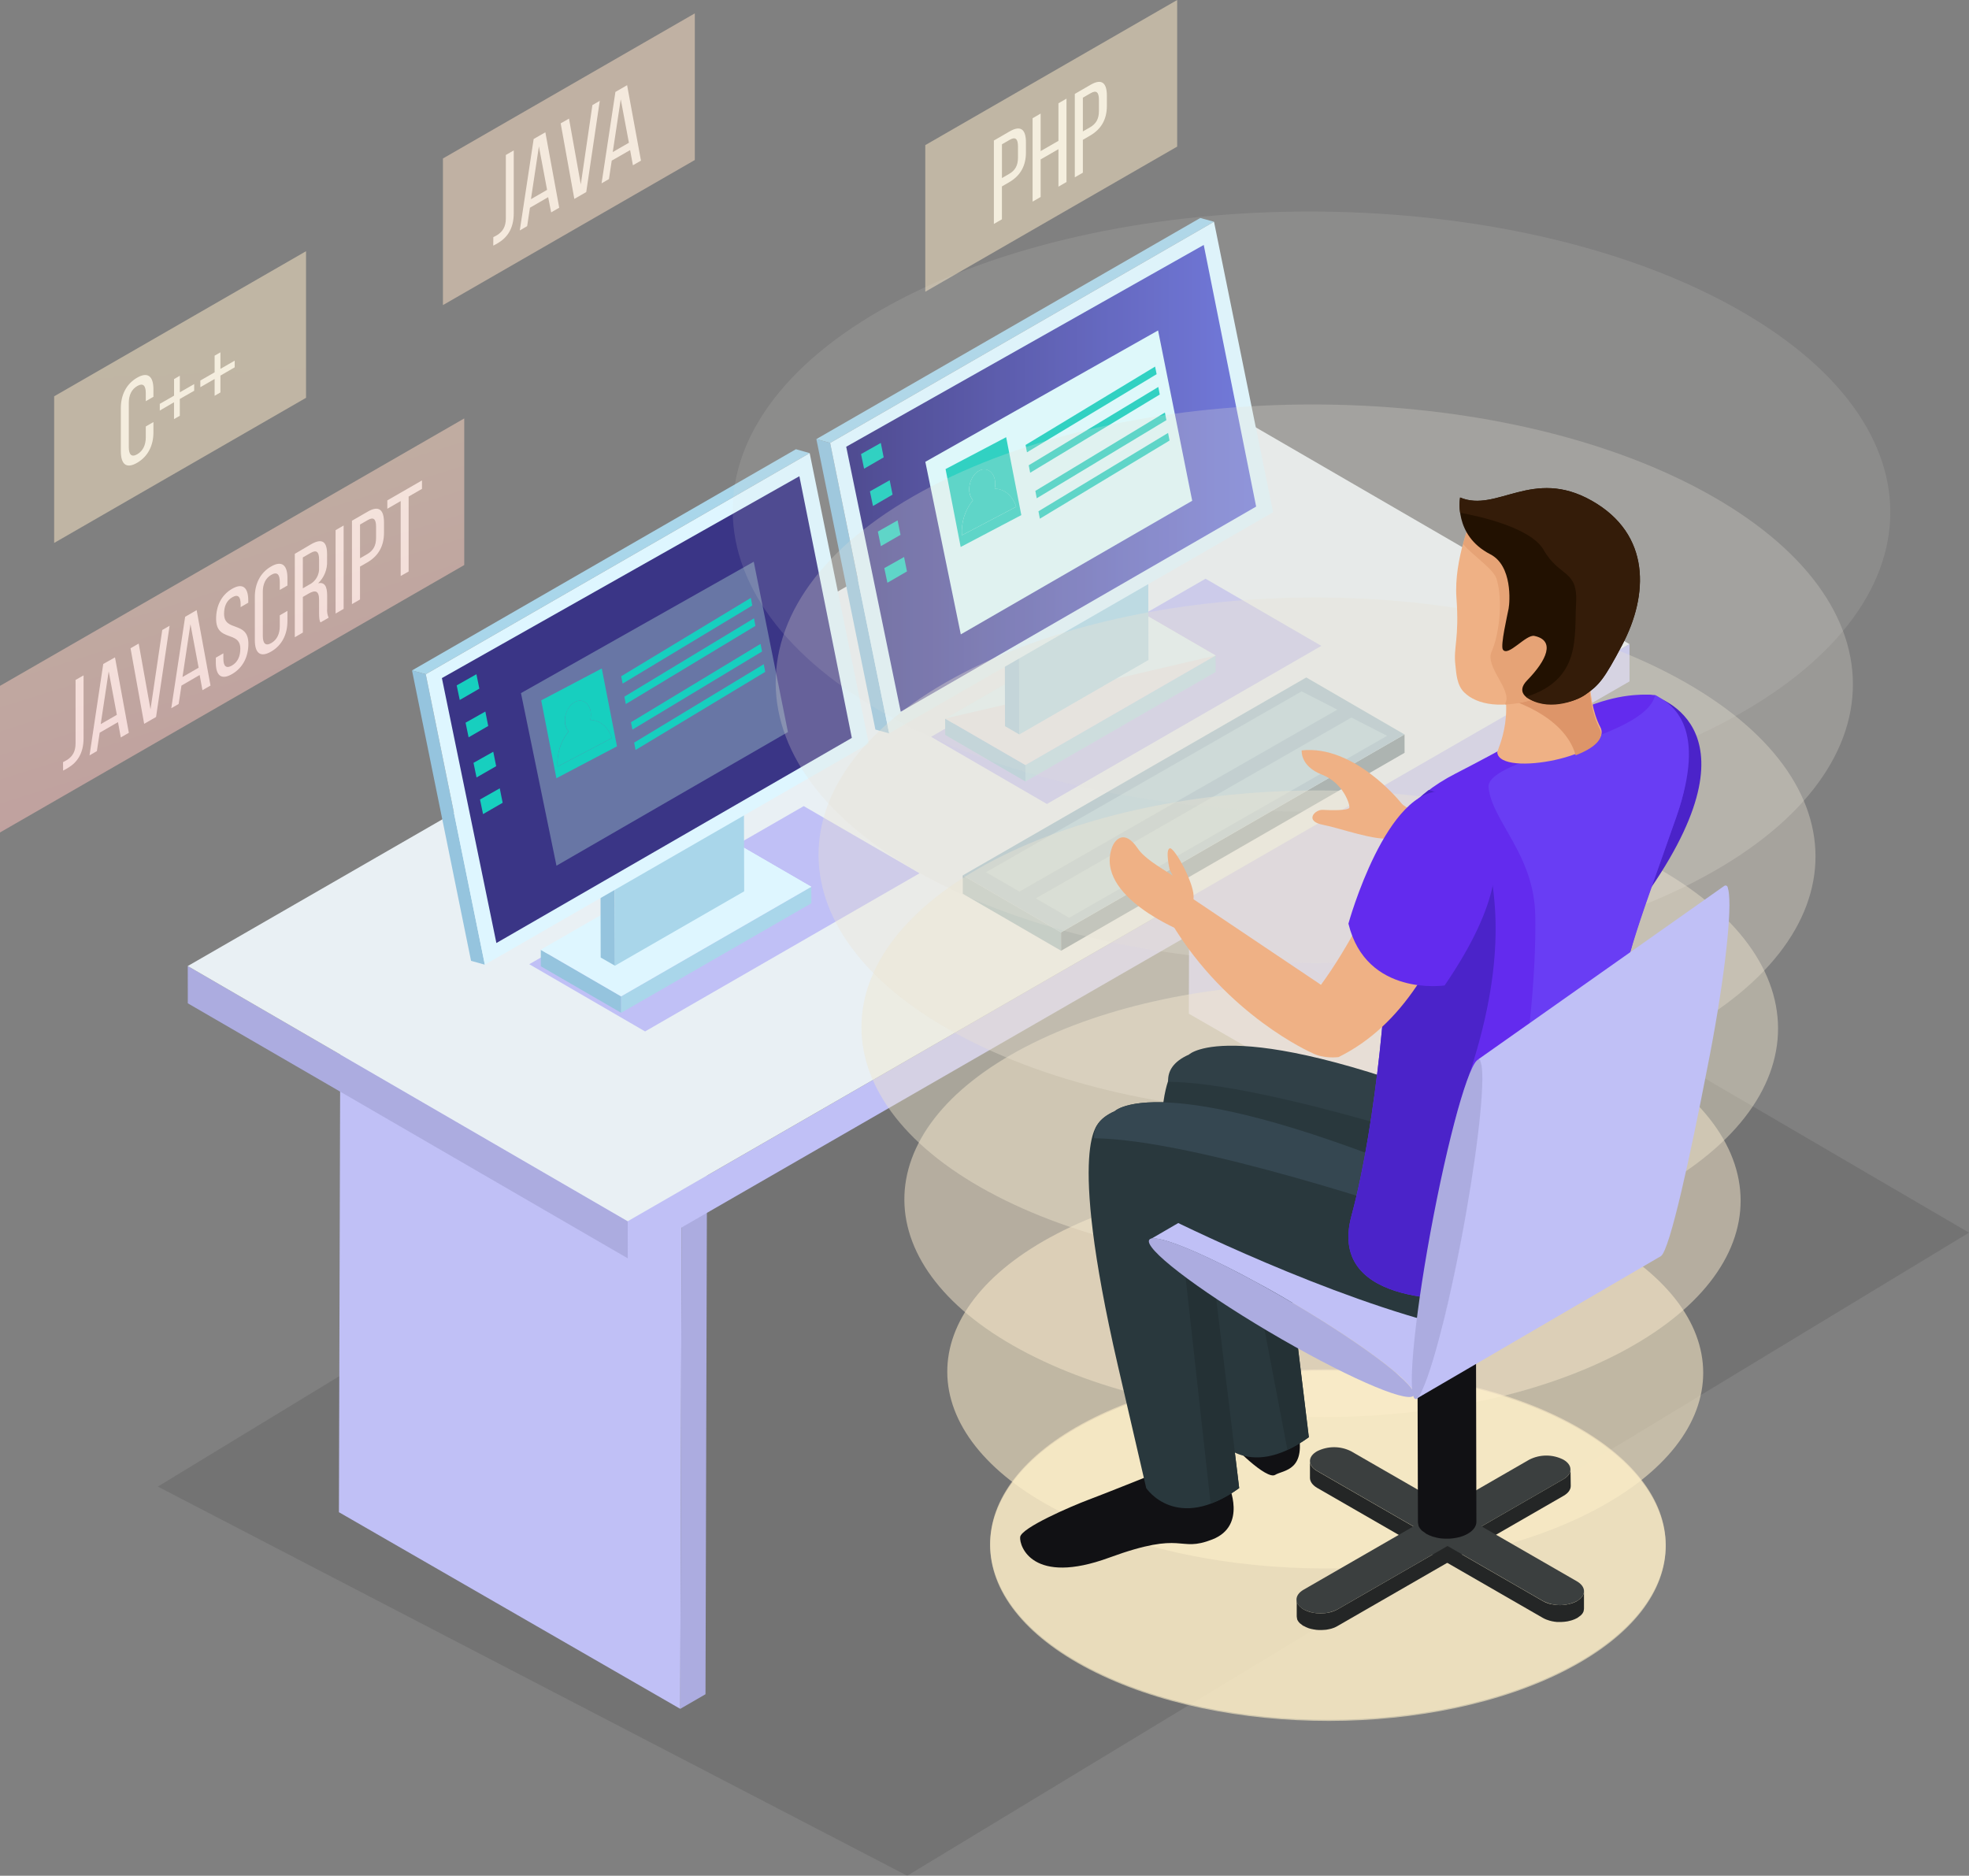 <svg width="169" height="161" viewBox="0 0 169 161" fill="none" xmlns="http://www.w3.org/2000/svg"><rect x="0" y="0" width="169" height="161" fill="#808080" stroke="none"/><g clip-path="url(#clip0)"><path opacity=".1" d="M13.547 127.597 77.869 161 169 105.803 107.969 70.147 13.547 127.597z" fill="#000"/><path d="M131.331 103.883 133.5 102.628 133.642 52.342 131.475 53.601 131.331 103.883z" fill="#e6e6ff"/><path d="M131.476 53.601 133.642 52.342 104.352 35.464 102.179 36.721 131.476 53.601z" fill="#aeb6bc"/><path d="M102.178 36.721 102.039 87.008 131.331 103.882 131.475 53.601 102.178 36.721z" fill="#c0c0f6"/><path d="M58.385 146.676 60.553 145.423 60.697 95.133 58.526 96.392 58.385 146.676z" fill="#acace0"/><path d="M58.527 96.392 60.698 95.133 31.405 78.257 29.234 79.516 58.527 96.392z" fill="#aeb6bc"/><path d="M29.233 79.516 29.09 129.797 58.385 146.675 58.526 96.392 29.233 79.516z" fill="#c0c0f6"/><path d="M16.115 82.918 16.119 86.118 53.891 108.013 53.878 104.822 16.115 82.918z" fill="#acace0"/><path d="M53.878 104.822 53.891 108.013 139.861 58.486 139.859 55.286 53.878 104.822z" fill="#c0c0f6"/><path d="M16.115 82.918 53.878 104.822 139.859 55.286 102.089 33.38 16.115 82.918z" fill="#e9f0f4"/><path d="M79.913 63.242 89.857 69.01 113.415 55.437 103.473 49.673 79.913 63.242z" fill="#c0c0f6"/><path d="M81.12 61.675 81.126 63.081 88.015 67.081 88.013 65.666 81.12 61.675z" fill="#95c4de"/><path d="M88.013 65.667 88.015 67.082 104.343 57.673 104.338 56.267 88.013 65.667z" fill="#a9d6ea"/><path d="M81.12 61.675 88.013 65.667 104.338 56.266 97.448 52.27 81.12 61.675z" fill="#e6e7ec"/><path d="M81.12 61.675 104.338 56.266 97.448 52.27 81.12 61.675z" fill="#def6ff"/><path d="M87.487 63.042 86.261 62.33 86.226 49.618 87.451 50.328 87.487 63.042z" fill="#95c4de"/><path d="M87.451 50.328 86.226 49.618 97.317 43.224 98.541 43.938 87.451 50.328z" fill="#c0c5d1"/><path d="M98.541 43.938 98.574 56.648 87.487 63.042 87.451 50.328 98.541 43.938z" fill="#a9d6ea"/><path d="M76.318 62.949 75.136 62.621 70.069 37.69 71.25 38.018 76.318 62.949z" fill="#95c4de"/><path d="M71.25 38.018 70.069 37.689 103.022 18.71 104.199 19.034 71.25 38.018z" fill="#a9d6ea"/><path d="M104.199 19.034 109.267 43.965 76.318 62.949 71.25 38.018 104.199 19.034z" fill="#def6ff"/><path d="M103.317 21.024 107.815 43.481 77.31 61.092 72.63 38.346 103.317 21.024z" fill="url(#paint0_linear)"/><path d="M99.399 28.363 102.328 42.982 82.466 54.45 79.421 39.639 99.399 28.363z" fill="#defcff"/><path d="M99.418 33.213 99.543 33.864 88.42 40.576 88.297 39.936 99.418 33.213z" fill="#17cfbf"/><path d="M99.142 31.464 99.275 32.117 88.145 38.824 88.025 38.193 99.142 31.464z" fill="#17cfbf"/><path d="M100.256 37.159 100.382 37.813 89.251 44.521 89.131 43.885 100.256 37.159z" fill="#17cfbf"/><path d="M99.984 35.409 100.112 36.062 88.983 42.769 88.865 42.134 99.984 35.409z" fill="#17cfbf"/><path d="M75.601 38.018 75.845 39.258 74.164 40.23 73.904 38.975 75.601 38.018z" fill="#17cfbf"/><path d="M76.362 41.22 76.609 42.456 74.928 43.433 74.668 42.174 76.362 41.22z" fill="#17cfbf"/><path d="M77.042 44.666 77.291 45.907 75.605 46.879 75.347 45.627 77.042 44.666z" fill="#17cfbf"/><path d="M77.597 47.81 77.846 49.047 76.166 50.02 75.9 48.763 77.597 47.81z" fill="#17cfbf"/><path d="M81.158 40.262 86.359 37.525 87.66 44.212 82.455 46.949 81.158 40.262zM82.559 45.947 87.219 43.498C86.901 42.53 86.194 41.959 85.373 41.947 85.43 41.698 85.435 41.441 85.39 41.191 85.242 40.446 84.635 40.086 84.04 40.401 83.445 40.717 83.073 41.58 83.221 42.332 83.261 42.555 83.36 42.763 83.508 42.934 82.822 43.782 82.482 44.857 82.559 45.945V45.947z" fill="#17cfbf"/><path d="M84.042 40.397C84.637 40.081 85.245 40.441 85.392 41.186 85.438 41.437 85.432 41.694 85.375 41.942 86.196 41.953 86.903 42.525 87.222 43.494L82.561 45.942C82.484 44.855 82.824 43.779 83.51 42.932 83.362 42.76 83.263 42.552 83.223 42.33 83.076 41.576 83.445 40.713 84.042 40.397z" fill="#17cfbf"/><path d="M45.426 82.762 55.368 88.531 78.928 74.956 68.984 69.191 45.426 82.762z" fill="#c0c0f6"/><path d="M46.418 81.526V82.939L53.313 86.933 53.31 85.524 46.418 81.526z" fill="#95c4de"/><path d="M53.31 85.524 53.313 86.933 69.64 77.53 69.634 76.118 53.31 85.524z" fill="#a9d6ea"/><path d="M46.418 81.526 53.31 85.524 69.634 76.118 62.745 72.124 46.418 81.526z" fill="#def6ff"/><path d="M46.418 81.526 69.634 76.118 62.745 72.124 46.418 81.526z" fill="#def6ff"/><path d="M52.781 82.89 51.557 82.187 51.526 69.473 52.745 70.183 52.781 82.89z" fill="#95c4de"/><path d="M52.745 70.183 51.526 69.473 62.613 63.081 63.836 63.789 52.745 70.183z" fill="#c0c5d1"/><path d="M63.836 63.789 63.874 76.505 52.781 82.891 52.745 70.183 63.836 63.789z" fill="#a9d6ea"/><path d="M41.614 82.802 40.43 82.472 35.364 57.545 36.544 57.871 41.614 82.802z" fill="#95c4de"/><path d="M36.544 57.871 35.364 57.545 68.315 38.559 69.495 38.892 36.544 57.871z" fill="#a9d6ea"/><path d="M69.495 38.892 74.565 63.823 41.614 82.802 36.544 57.871 69.495 38.892z" fill="#def6ff"/><path d="M68.611 40.875 73.113 63.337 42.605 80.943 37.928 58.202 68.611 40.875z" fill="url(#paint1_linear)"/><path d="M64.695 48.214 67.628 62.835 47.762 74.307 44.715 59.492 64.695 48.214z" fill="#6876a5"/><path d="M64.714 53.071 64.838 53.721 53.713 60.431 53.591 59.797 64.714 53.071z" fill="#17cfbf"/><path d="M64.444 51.319 64.568 51.972 53.441 58.675 53.319 58.044 64.444 51.319z" fill="#17cfbf"/><path d="M65.554 57.012 65.678 57.669 54.549 64.374 54.431 63.741 65.554 57.012z" fill="#17cfbf"/><path d="M65.279 55.267 65.408 55.919 54.279 62.625 54.159 61.991 65.279 55.267z" fill="#17cfbf"/><path d="M40.892 57.871 41.143 59.109 39.46 60.082 39.198 58.829 40.892 57.871z" fill="#17cfbf"/><path d="M41.658 61.073 41.903 62.313 40.221 63.286 39.96 62.031 41.658 61.073z" fill="#17cfbf"/><path d="M42.337 64.524 42.586 65.764 40.901 66.732 40.641 65.478 42.337 64.524z" fill="#17cfbf"/><path d="M42.894 67.665 43.143 68.905 41.46 69.878 41.2 68.623 42.894 67.665z" fill="#17cfbf"/><path d="M46.452 60.115 51.65 57.378 52.956 64.061 47.755 66.798 46.452 60.115zM47.857 65.8 52.515 63.353C52.199 62.385 51.486 61.812 50.663 61.797 50.724 61.55 50.732 61.293 50.688 61.042 50.538 60.294 49.933 59.941 49.338 60.256 48.743 60.572 48.367 61.435 48.515 62.183 48.554 62.405 48.652 62.612 48.798 62.785 48.113 63.635 47.776 64.712 47.855 65.8H47.857z" fill="#17cfbf"/><path d="M49.34 60.252C49.935 59.937 50.54 60.29 50.69 61.038 50.734 61.289 50.726 61.546 50.665 61.793 51.488 61.808 52.201 62.381 52.517 63.349L47.859 65.796C47.781 64.708 48.117 63.631 48.802 62.781 48.656 62.608 48.559 62.401 48.519 62.179 48.369 61.433 48.736 60.566 49.34 60.252z" fill="#17cfbf"/><path d="M5.412 65.416C5.525 65.36 5.65 65.288 5.758 65.227 6.209 64.934 6.485 64.53 6.485 63.804V58.361L7.173 57.968v5.392C7.173 64.701 6.595 65.452 5.85 65.901 5.71 65.99 5.565 66.07 5.416 66.143L5.412 65.416z" fill="#e9f0f4"/><path d="M8.555 62.89 8.317 64.469 7.684 64.838 8.861 56.991 9.87 56.423 11.059 62.899 10.367 63.297 10.127 61.983 8.555 62.89zM8.644 62.154 10.03 61.356 9.329 57.623 8.644 62.154z" fill="#e9f0f4"/><path d="M11.905 55.239 12.918 60.886 13.925 54.077 14.557 53.709 13.395 61.541 12.374 62.128 11.203 55.642 11.905 55.239z" fill="#e9f0f4"/><path d="M15.575 58.846 15.334 60.423 14.701 60.789 15.891 52.942 16.878 52.368 18.068 58.844 17.376 59.242 17.136 57.938 15.575 58.846zM15.663 58.109 17.049 57.311 16.347 53.58 15.663 58.109z" fill="#e9f0f4"/><path d="M21.309 51.541V51.732L20.653 52.111V51.875C20.653 51.231 20.442 50.976 19.942 51.263 19.442 51.549 19.233 52.05 19.233 52.684 19.233 54.29 21.319 53.242 21.319 55.258 21.319 56.343 20.866 57.309 19.916 57.859 18.967 58.408 18.524 57.953 18.524 56.871V56.45L19.172 56.078V56.528C19.172 57.17 19.402 57.416 19.899 57.13 20.397 56.844 20.627 56.334 20.627 55.688 20.627 54.092 18.549 55.136 18.549 53.12 18.549 52.014 18.992 51.073 19.925 50.536 20.857 49.999 21.309 50.454 21.309 51.541z" fill="#e9f0f4"/><path d="M24.67 49.614V50.258L24.014 50.637V49.951C24.014 49.307 23.79 49.048 23.286 49.338 22.782 49.629 22.558 50.147 22.558 50.791v3.79C22.558 55.225 22.788 55.482 23.286 55.195 23.784 54.909 24.014 54.387 24.014 53.743V52.812L24.67 52.433V53.322C24.67 54.408 24.227 55.379 23.267 55.93 22.307 56.482 21.872 56.017 21.872 54.934V51.227C21.872 50.141 22.315 49.17 23.267 48.623 24.218 48.075 24.67 48.53 24.67 49.614z" fill="#e9f0f4"/><path d="M26.687 46.723C27.664 46.159 28.073 46.496 28.073 47.565V48.15C28.09 48.506 28.029 48.862 27.896 49.192 27.763 49.523 27.56 49.821 27.301 50.066 27.868 49.934 28.081 50.344 28.081 51.119V52.235C28.055 52.504 28.098 52.775 28.206 53.022L27.503 53.426C27.423 53.266 27.387 53.102 27.387 52.622V51.498C27.387 50.689 27.06 50.622 26.482 50.953L25.995 51.237V54.294L25.303 54.696V47.538L26.687 46.723zM26.51 50.199C26.788 50.068 27.021 49.856 27.178 49.591 27.334 49.326 27.407 49.02 27.387 48.712V48.026C27.387 47.382 27.176 47.161 26.668 47.458L25.993 47.845V50.498L26.51 50.199z" fill="#e9f0f4"/><path d="M29.495 45.105V52.263L28.803 52.663V45.505L29.495 45.105z" fill="#e9f0f4"/><path d="M31.565 43.913C32.541 43.348 32.959 43.774 32.959 44.858V45.719C32.959 46.854 32.497 47.715 31.514 48.281L30.9 48.633V51.456L30.208 51.854V44.696L31.565 43.913zM31.514 47.565C32.029 47.269 32.278 46.847 32.278 46.163V45.212C32.278 44.555 32.067 44.346 31.567 44.639L30.902 45.022V47.919L31.514 47.565z" fill="#e9f0f4"/><path d="M34.39 49.441V43.008L33.244 43.669V42.949L36.219 41.235V41.961L35.073 42.622V49.054L34.39 49.441z" fill="#e9f0f4"/><path opacity=".5" d="M39.846 48.5-183105e-9 71.454V58.869L39.846 35.915V48.5z" fill="url(#paint2_linear)"/><path d="M42.342 20.356C42.458 20.301 42.582 20.23 42.688 20.167 43.139 19.876 43.416 19.47 43.416 18.746V13.303L44.095 12.91v5.392C44.095 19.64 43.517 20.394 42.772 20.843 42.632 20.93 42.487 21.011 42.337 21.082L42.342 20.356z" fill="#e9f0f4"/><path d="M45.485 17.83 45.247 19.409 44.614 19.779 45.804 11.931 46.808 11.354 47.998 17.83 47.306 18.23 47.049 16.925 45.485 17.83zM45.572 17.095 46.956 16.297 46.255 12.567 45.572 17.095z" fill="#e9f0f4"/><path d="M48.838 10.181 49.85 15.828 50.846 9.021 51.479 8.653 50.317 16.485 49.295 17.074 48.123 10.588 48.838 10.181z" fill="#e9f0f4"/><path d="M52.505 13.788 52.266 15.369 51.633 15.738 52.821 7.891 53.825 7.312 55.015 13.788 54.323 14.186 54.083 12.883 52.505 13.788zM52.593 13.051 53.979 12.253 53.279 8.523 52.593 13.051z" fill="#e9f0f4"/><path opacity=".5" d="M59.636 1.147 38.017 13.602V26.188L59.636 13.735V1.147z" fill="url(#paint3_linear)"/><path d="M86.662 11.276C87.639 10.714 88.057 11.139 88.057 12.221V13.082C88.057 14.219 87.595 15.078 86.61 15.645L85.996 16v2.823L85.304 19.221V12.063L86.662 11.276zM86.61 14.929C87.126 14.632 87.373 14.213 87.373 13.527V12.577C87.373 11.92 87.162 11.712 86.662 12.002L85.998 12.386V15.283L86.61 14.929z" fill="#e9f0f4"/><path d="M89.319 13.684V16.908L88.627 17.306V10.148L89.319 9.747V12.969L90.846 12.089V8.865L91.538 8.465V15.623L90.846 16.023V12.804L89.319 13.684z" fill="#e9f0f4"/><path d="M93.61 7.274C94.587 6.712 95.004 7.137 95.004 8.221V9.083C95.004 10.217 94.543 11.076 93.557 11.643L92.943 12.001V14.822L92.251 15.22V8.061L93.61 7.274zM93.557 10.929C94.072 10.63 94.321 10.211 94.321 9.525V8.575C94.321 7.92 94.11 7.71 93.61 8L92.943 8.386V11.28L93.557 10.929z" fill="#e9f0f4"/><path opacity=".5" d="M101.037.0 79.417 12.455V25.041L101.037 12.584V0z" fill="url(#paint4_linear)"/><path d="M13.169 33.411V34.058L12.513 34.437V33.748C12.513 33.104 12.29 32.843 11.783 33.133 11.277 33.424 11.055 33.942 11.055 34.586v3.79C11.055 39.018 11.287 39.277 11.783 38.988 12.279 38.7 12.513 38.18 12.513 37.536V36.605L13.169 36.226V37.114C13.169 38.201 12.726 39.171 11.766 39.725 10.806 40.279 10.372 39.811 10.372 38.725V35.022C10.372 33.938 10.817 32.965 11.766 32.42 12.716 31.874 13.169 32.329 13.169 33.411z" fill="#e9f0f4"/><path d="M15.433 34.245V35.689L14.935 35.973V34.527L13.714 35.239V34.664L14.939 33.961V32.538L15.435 32.249V33.672L16.667 32.965V33.54L15.433 34.245z" fill="#e9f0f4"/><path d="M18.919 32.239V33.685L18.421 33.971V32.529L17.195 33.234V32.662L18.421 31.957V30.527L18.919 30.241V31.662L20.144 30.956V31.529L18.919 32.239z" fill="#e9f0f4"/><path opacity=".5" d="M26.267 21.562 4.648 34.016V46.603L26.267 34.146V21.562z" fill="url(#paint5_linear)"/><path d="M82.635 75.135 82.639 76.714 91.074 81.604 91.07 80.025 82.635 75.135z" fill="#82a5b5"/><path d="M91.07 80.025 91.074 81.604 120.556 64.616 120.552 63.04 91.07 80.025z" fill="#5b737e"/><path d="M82.635 75.135 91.07 80.025 120.552 63.04 112.119 58.147 82.635 75.135z" fill="#92b8ca"/><path d="M84.628 74.865 87.496 76.528 114.782 60.909 111.72 59.343 84.628 74.865z" fill="#abcfdd"/><path d="M88.901 77.112 91.768 78.775 119.054 63.158 115.993 61.589 88.901 77.112z" fill="#abcfdd"/><path opacity=".6" d="M134.395 121.936C145.826 127.852 145.788 137.336 134.517 143.2 123.246 149.063 104.959 149.118 93.523 143.2 82.188 137.341 82.13 127.799 93.388 121.936 104.646 116.073 123.059 116.077 134.395 121.936z" fill="#ffebc4"/><g opacity=".86"><path opacity=".66" d="M136.595 105.897C149.387 112.514 149.336 123.129 136.732 129.687 124.128 136.246 103.659 136.307 90.865 129.687 78.181 123.132 78.107 112.455 90.713 105.897 103.319 99.339 123.905 99.337 136.595 105.897z" fill="#fae9c7"/></g><g opacity=".71"><path opacity=".71" d="M138.787 89.851C152.938 97.171 152.883 108.914 138.939 116.167 124.995 123.42 102.351 123.49 88.198 116.167 74.166 108.914 74.084 97.104 88.029 89.851 101.975 82.598 124.749 82.598 138.787 89.851z" fill="#f5e7cb"/></g><g opacity=".57"><path opacity=".77" d="M140.979 73.808C156.491 81.832 156.43 94.703 141.146 102.651 125.863 110.599 101.043 110.676 85.531 102.651 70.149 94.701 70.06 81.756 85.346 73.808 100.631 65.861 125.593 65.859 140.979 73.808z" fill="#f0e5ce"/></g><g opacity=".43"><path opacity=".83" d="M143.172 57.766C160.05 66.492 159.976 80.503 143.355 89.135 126.734 97.767 99.737 97.864 82.867 89.135 66.136 80.489 66.041 66.398 82.656 57.766 99.271 49.134 126.437 49.117 143.172 57.766z" fill="#ebe2d2"/></g><g opacity=".29"><path opacity=".89" d="M145.366 41.723C163.597 51.153 163.525 66.282 145.564 75.619 127.603 84.956 98.431 85.051 80.202 75.619 62.123 66.275 62.02 51.06 79.991 41.723 97.963 32.386 127.28 32.378 145.366 41.723z" fill="#e6e0d5"/></g><g opacity=".14"><path opacity=".94" d="M147.556 25.685C167.147 35.818 167.069 52.075 147.767 62.107 128.464 72.138 97.121 72.242 77.531 62.107 58.104 52.066 57.994 35.717 77.295 25.685 96.595 15.653 128.124 15.638 147.556 25.685z" fill="#e1ded9"/></g><path opacity=".6" d="M134.395 122.035C145.826 127.951 145.788 137.435 134.517 143.298 123.246 149.162 104.959 149.214 93.523 143.298 82.188 137.439 82.13 127.898 93.388 122.035 104.646 116.171 123.059 116.175 134.395 122.035z" fill="url(#paint6_linear)"/><path d="M141.317 61.439C138.363 60.719 135.876 69.65 131.046 76.227L120.094 68.871C117.101 70.242 118.196 70.905 118.196 70.905 122.991 78.905 130.293 82.078 130.293 82.078 131.281 82.602 132.561 82.431 132.561 82.431 138.083 79.695 141.18 74.048 143.648 67.09 145.416 62.107 141.317 61.439 141.317 61.439z" fill="#efb185"/><path d="M141.657 59.644C141.657 59.644 151.491 61.937 141.657 76.276 141.657 76.276 134.931 77.282 133.401 70.968 133.403 70.977 136.692 59.073 141.657 59.644z" fill="#4b23c9"/><path d="M120.141 68.781C120.141 68.781 116.202 63.911 111.725 64.41 111.725 64.41 111.575 65.753 113.451 66.484 115.326 67.214 115.86 69.052 115.818 69.315 115.776 69.579 114.233 69.559 113.548 69.513 112.862 69.467 111.915 70.477 113.548 70.795 115.181 71.113 117.93 72.191 119.588 71.964 119.594 71.964 121.438 70.122 120.141 68.781z" fill="#efb185"/><path d="M134.798 126.108C134.798 126.416 134.601 126.727 134.19 126.961L114.795 138.14C114.584 138.256 114.358 138.343 114.124 138.399H114.103C113.857 138.456 113.606 138.485 113.354 138.488H113.314C113.072 138.485 112.831 138.455 112.596 138.399L112.518 138.387C112.298 138.329 112.085 138.245 111.885 138.136 111.805 138.09 111.73 138.036 111.662 137.974 111.647 137.969 111.634 137.959 111.626 137.947 111.555 137.891 111.494 137.825 111.444 137.751 111.401 137.684 111.365 137.614 111.337 137.54 111.336 137.53 111.336 137.519 111.337 137.509 111.316 137.44 111.303 137.37 111.299 137.298V137.319 138.747C111.299 138.787 111.305 138.828 111.316 138.867 111.32 138.893 111.325 138.919 111.332 138.945 111.333 138.954 111.333 138.963 111.332 138.972c0 0 0 0 0 .015C111.347 139.028 111.367 139.068 111.391 139.105 111.399 139.121 111.409 139.135 111.421 139.149 111.432 139.163 111.438 139.18 111.448 139.195 111.458 139.205 111.467 139.215 111.474 139.227 111.512 139.274 111.554 139.318 111.598 139.359c0 0 0 0 .011.0C111.655 139.399 111.704 139.437 111.754 139.471 111.79 139.5 111.822 139.526 111.858 139.551 111.894 139.576 111.873 139.551 111.881 139.551 112.026 139.636 112.178 139.706 112.337 139.761L112.529 139.814C112.553 139.817 112.577 139.822 112.6 139.829 112.647 139.829 112.687 139.852 112.729 139.856 112.818 139.871 112.904 139.886 112.989 139.896 113.073 139.907 113.145 139.911 113.216 139.911H113.427C113.493 139.911 113.558 139.908 113.624 139.9L113.835 139.884 114.046 139.844C114.115 139.831 114.187 139.816 114.257 139.797L114.512 139.711C114.613 139.668 114.712 139.619 114.807 139.563L134.205 128.388C134.612 128.155 134.817 127.854 134.817 127.546L134.798 126.108z" fill="#242626"/><path d="M135.926 136.793C135.922 136.805 135.917 136.816 135.91 136.827 135.886 136.891 135.856 136.953 135.821 137.012 135.821 137.012 135.806 137.035 135.794 137.041 135.747 137.111 135.692 137.175 135.629 137.231 135.581 137.269 135.531 137.304 135.479 137.336 135.442 137.368 135.402 137.396 135.359 137.42 135.161 137.532 134.948 137.615 134.726 137.667 134.691 137.672 134.657 137.679 134.623 137.688 134.395 137.743 134.161 137.771 133.926 137.772H133.874C133.63 137.772 133.387 137.744 133.15 137.688 133.133 137.685 133.116 137.685 133.099 137.688 132.868 137.633 132.645 137.546 132.437 137.431L113.046 126.262C112.636 126.024 112.434 125.721 112.434 125.42V126.849C112.434 127.161 112.645 127.468 113.043 127.704L132.441 138.879C132.537 138.932 132.636 138.979 132.739 139.018 132.821 139.048 132.905 139.075 132.99 139.102L133.114 139.134H133.129L133.196 139.157C133.268 139.157 133.333 139.185 133.407 139.193 133.481 139.201 133.544 139.206 133.618 139.218H133.829C133.853 139.22 133.877 139.22 133.901 139.218H134.04C134.116 139.219 134.191 139.214 134.266 139.203 134.355 139.193 134.439 139.182 134.526 139.168 134.566 139.168 134.601 139.149 134.644 139.14L134.739 139.119C134.798 139.1 134.861 139.092 134.92 139.071 135.077 139.021 135.229 138.956 135.374 138.877 135.384 138.877 135.388 138.862 135.397 138.862 135.439 138.833 135.464 138.81 135.504 138.784 135.545 138.759 135.602 138.713 135.646 138.677c0 0 0 0 .013.0C135.705 138.634 135.748 138.588 135.787 138.538 135.787 138.538 135.8 138.513 135.81 138.507 135.821 138.5 135.827 138.479 135.834 138.473 135.84 138.467 135.861 138.437 135.867 138.418 135.891 138.379 135.91 138.337 135.924 138.294 135.924 138.288 135.924 138.283 135.924 138.277 135.924 138.277 135.924 138.267 135.924 138.254 135.924 138.241 135.937 138.201 135.943 138.18 135.95 138.141 135.954 138.102 135.954 138.062V136.627 136.61C135.953 136.672 135.944 136.733 135.926 136.793z" fill="#242626"/><path d="M135.355 135.734C136.161 136.206 136.154 136.963 135.355 137.418 134.904 137.65 134.403 137.772 133.896 137.772 133.388 137.772 132.888 137.65 132.437 137.418L113.046 126.25C112.231 125.78 112.229 125.024 113.046 124.565 113.498 124.337 113.998 124.218 114.504 124.218 115.011 124.218 115.511 124.337 115.963 124.565L135.355 135.734z" fill="#3b3f3f"/><path d="M102.115 117.193C102.115 117.193 99.642 118.016 100.511 119.368 101.38 120.719 104.686 122.439 105.222 123.292 105.758 124.145 108.72 127.035 109.442 126.595 110.164 126.155 112.235 126.281 111.358 122.561 110.48 118.841 105.478 116.462 102.115 117.193z" fill="#111114"/><path d="M101.271 91.217C101.271 91.217 97.302 92.849 101.937 112.835L104.372 123.361C104.372 123.361 106.938 127.262 112.343 123.361L109.67 101.407 101.271 91.217z" fill="#29383d"/><path d="M105.442 127.448C105.442 127.448 107.075 130.949 104.062 132.132 101.049 133.315 101.771 131.29 95.201 133.698 88.631 136.107 87.483 132.726 87.561 131.932 87.639 131.138 91.987 129.267 93.422 128.73 94.857 128.193 98.712 126.643 98.712 126.643L105.568 126.34 105.442 127.448z" fill="#111114"/><path d="M94.367 96.384C94.367 96.384 91.458 97.754 95.945 117.201 98.378 127.728 98.38 127.728 98.38 127.728 98.38 127.728 100.95 131.62 106.36 127.728L103.691 105.771 94.367 96.384z" fill="#29383d"/><path d="M104.14 109.453 101.596 108.156 103.906 129.056C104.781 128.727 105.607 128.28 106.36 127.725L104.14 109.453z" fill="#243135"/><path d="M111.166 113.708 107.858 110.571 110.499 124.441C111.145 124.142 111.759 123.78 112.332 123.359L111.166 113.708z" fill="#243135"/><path d="M111.883 136.452C111.071 136.921 111.083 137.679 111.883 138.136 112.334 138.367 112.834 138.487 113.341 138.487 113.848 138.487 114.348 138.367 114.799 138.136L134.184 126.969C134.994 126.498 134.996 125.746 134.184 125.285 133.731 125.055 133.231 124.936 132.723 124.936 132.215 124.936 131.714 125.055 131.262 125.285L111.883 136.452z" fill="#3b3f3f"/><path d="M126.688 116.285V116.273C126.688 115.9 126.447 115.531 125.964 115.254 124.983 114.681 123.386 114.681 122.407 115.243 121.827 115.576 121.599 116.03 121.687 116.464 121.673 116.406 121.664 116.347 121.662 116.287V116.306L121.702 130.656C121.704 130.704 121.71 130.752 121.719 130.799 121.719 130.827 121.738 130.86 121.744 130.89 121.746 130.9 121.746 130.911 121.744 130.921c0 0 0 .013.0.017C121.759 130.989 121.781 131.037 121.81 131.081 121.824 131.102 121.837 131.128 121.85 131.147 121.864 131.162 121.875 131.18 121.884 131.199 121.896 131.21 121.898 131.22 121.911 131.231 121.957 131.292 122.009 131.349 122.067 131.399 122.072 131.401 122.077 131.405 122.08 131.41 122.147 131.462 122.217 131.51 122.291 131.553 122.327 131.582 122.356 131.61 122.396 131.637 122.405 131.644 122.414 131.649 122.424 131.654 122.598 131.752 122.782 131.832 122.972 131.894 123.044 131.917 123.12 131.928 123.183 131.949 123.224 131.956 123.264 131.967 123.303 131.98L123.436 132.008C123.544 132.03 123.652 132.046 123.761 132.054 123.854 132.065 123.947 132.07 124.04 132.069 124.088 132.069 124.133 132.069 124.187 132.069H124.2C124.232 132.067 124.265 132.067 124.297 132.069 124.382 132.069 124.466 132.069 124.548 132.056 124.63 132.043 124.711 132.043 124.795 132.029 124.879 132.014 124.964 132.003 125.046 131.987 125.075 131.977 125.105 131.968 125.135 131.961H125.158C125.209 131.952 125.26 131.94 125.31 131.923 125.411 131.894 125.521 131.858 125.62 131.818 125.745 131.769 125.866 131.71 125.983 131.643 126.477 131.359 126.726 130.985 126.719 130.608L126.688 116.285zM122.274 117.224C122.314 117.252 122.35 117.281 122.396 117.308 122.35 117.279 122.314 117.249 122.274 117.222V117.224zM121.711 116.563C121.735 116.63 121.767 116.695 121.805 116.755 121.767 116.695 121.735 116.632 121.711 116.565V116.563zM121.856 116.845C121.888 116.891 121.94 116.934 121.983 116.98 121.943 116.934 121.894 116.891 121.856 116.845z" fill="#111114"/><path d="M121.314 119.424C121.27 119.33 121.215 119.241 121.149 119.159 121.15 119.157 121.151 119.154 121.151 119.152 121.151 119.149 121.15 119.147 121.149 119.144 121.082 119.056 121.004 118.963 120.911 118.86 120.844 118.781 120.774 118.706 120.7 118.635 120.656 118.586 120.607 118.538 120.556 118.49 120.367 118.304 120.134 118.1 119.896 117.887L119.74 117.763C119.514 117.572 119.267 117.369 118.995 117.159 118.948 117.124 118.903 117.087 118.86 117.047 118.554 116.816 118.217 116.563 117.873 116.31 117.786 116.247 117.691 116.184 117.598 116.113 117.286 115.887 116.966 115.656 116.613 115.418 116.546 115.372 116.485 115.329 116.421 115.281 116.025 115.014 115.615 114.734 115.187 114.458 115.058 114.371 114.927 114.296 114.803 114.207 114.415 113.953 114.018 113.698 113.609 113.441L113.398 113.317C112.927 113.022 112.446 112.723 111.955 112.432 111.822 112.348 111.687 112.27 111.548 112.186 111.04 111.882 110.521 111.576 109.993 111.27 109.216 110.82 108.455 110.397 107.72 110.007 107.68 109.983 107.639 109.961 107.596 109.942 106.904 109.563 106.239 109.209 105.596 108.889 105.535 108.864 105.477 108.833 105.421 108.799 104.788 108.489 104.212 108.201 103.659 107.942 103.606 107.917 103.551 107.891 103.492 107.868 102.937 107.607 102.418 107.373 101.939 107.18 101.902 107.165 101.864 107.146 101.826 107.133 101.492 106.999 101.193 106.879 100.895 106.771 100.834 106.748 100.769 106.725 100.707 106.708 100.431 106.607 100.171 106.523 99.942 106.462 99.891 106.443 99.853 106.439 99.798 106.422 99.678 106.394 99.553 106.365 99.446 106.348 99.38 106.338 99.311 106.323 99.249 106.317 99.22 106.314 99.19 106.314 99.161 106.317 99.076 106.311 98.991 106.311 98.906 106.317 98.839 106.322 98.774 106.343 98.716 106.375H98.728L119.892 94.066C119.901 94.061 119.911 94.057 119.921 94.055 119.937 94.046 119.954 94.04 119.972 94.036 119.994 94.033 120.016 94.028 120.037 94.022H120.065 120.082 120.12C120.17 94.018 120.221 94.018 120.272 94.022 120.29 94.02 120.308 94.02 120.326 94.022 120.358 94.023 120.389 94.027 120.419 94.032H120.529C120.552 94.041 120.576 94.047 120.601 94.051 120.719 94.078 120.85 94.099 120.995 94.137 121.021 94.141 121.047 94.148 121.071 94.158 121.081 94.156 121.091 94.156 121.101 94.158 121.337 94.224 121.605 94.304 121.886 94.407L122.044 94.462C122.341 94.571 122.66 94.695 123.008 94.834 123.015 94.839 123.023 94.843 123.031 94.845 123.047 94.854 123.063 94.862 123.08 94.868 123.565 95.07 124.085 95.3 124.641 95.558 124.711 95.588 124.784 95.624 124.852 95.655 125.384 95.901 125.947 96.177 126.54 96.478 126.628 96.523 126.719 96.563 126.818 96.617 127.422 96.925 128.044 97.249 128.686 97.596 128.774 97.649 128.85 97.687 128.928 97.733 129.654 98.127 130.405 98.54 131.167 98.984 131.694 99.289 132.222 99.596 132.717 99.897 132.852 99.977 132.992 100.06 133.127 100.146 133.616 100.434 134.095 100.729 134.561 101.022 134.637 101.07 134.711 101.116 134.772 101.165 135.175 101.415 135.568 101.668 135.95 101.914 136.078 102.005 136.209 102.087 136.338 102.171 136.76 102.449 137.167 102.723 137.559 102.988L137.787 103.144C138.112 103.371 138.42 103.594 138.73 103.809 138.829 103.885 138.941 103.959 139.034 104.03 139.372 104.274 139.695 104.519 139.996 104.752 140.062 104.799 140.114 104.849 140.182 104.893 140.431 105.087 140.654 105.277 140.863 105.449 140.927 105.502 141 105.559 141.057 105.613 141.296 105.824 141.505 106.009 141.69 106.186 141.69 106.199 141.722 106.209 141.733 106.224 141.796 106.279 141.836 106.335 141.893 106.392 141.95 106.449 142.005 106.506 142.055 106.561 142.069 106.574 142.081 106.588 142.091 106.603 142.152 106.664 142.197 106.725 142.245 106.78 142.266 106.803 142.283 106.828 142.3 106.851 142.299 106.858 142.299 106.864 142.3 106.87 142.307 106.874 142.312 106.879 142.317 106.885 142.342 106.914 142.357 106.948 142.382 106.984 142.389 106.997 142.397 107.01 142.406 107.022 142.418 107.045 142.425 107.062 142.437 107.077 142.45 107.091 142.45 107.098 142.458 107.117 142.463 107.13 142.469 107.142 142.475 107.154 142.482 107.168 142.489 107.182 142.494 107.197 142.494 107.211 142.505 107.224 142.507 107.234 142.509 107.248 142.513 107.261 142.52 107.272 142.52 107.285 142.52 107.293 142.52 107.306 142.52 107.317 142.52 107.329 142.52 107.34 142.522 107.349 142.522 107.358 142.52 107.367 142.521 107.406 142.512 107.444 142.494 107.478 142.475 107.511 142.448 107.539 142.414 107.559L121.244 119.833C121.278 119.814 121.307 119.786 121.326 119.752 121.346 119.719 121.355 119.68 121.354 119.641 121.35 119.564 121.33 119.489 121.295 119.42 121.295 119.42 121.314 119.437 121.314 119.424z" fill="#c0c0f6"/><path d="M109.988 111.268C103.699 107.647 98.61 105.525 98.606 106.54 98.602 107.555 103.689 111.306 109.976 114.929 116.263 118.553 121.369 120.666 121.369 119.658 121.369 118.65 116.28 114.894 109.988 111.268z" fill="#acace0"/><path d="M140.53 102.072C140.53 102.072 139.817 112.115 128.795 109.104 117.774 106.093 110.176 103.15 110.176 103.15 110.176 103.15 96.116 93.476 101.661 91.007 101.661 91.007 106.773 85.897 140.53 102.072z" fill="#29383d"/><path d="M140.53 102.072C140.53 102.072 139.817 112.115 128.795 109.104 117.774 106.093 110.176 103.15 110.176 103.15 110.176 103.15 96.116 93.476 101.661 91.007 101.661 91.007 106.773 85.897 140.53 102.072z" fill="#29383d"/><path d="M134.549 106.434C134.549 106.434 133.84 116.483 122.816 113.466 111.792 110.449 99.245 104.051 99.245 104.051 99.245 104.051 90.131 97.842 95.682 95.377 95.684 95.371 100.796 90.257 134.549 106.434z" fill="#29383d"/><path d="M95.684 95.371C94.332 95.973 93.853 96.798 93.903 97.701 102.532 97.773 121.662 104.314 121.662 104.314L121.818 100.75C99.458 91.621 95.684 95.371 95.684 95.371z" fill="#354751"/><path d="M102.047 90.518C100.688 91.12 100.216 91.948 100.262 92.851 108.896 92.924 128.027 99.468 128.027 99.468L128.186 95.901C105.822 86.769 102.047 90.518 102.047 90.518z" fill="#304047"/><path d="M142.062 59.663C142.062 59.663 146.737 62.105 143.902 70.059 141.066 78.013 139.079 83.16 139.173 86.137 139.268 89.114 140.174 99.19 140.76 101.247 140.76 101.247 141.416 107.853 126.242 111.477 126.242 111.477 113.795 112.487 115.995 104.365 118.196 96.243 119.255 83.076 119.004 79.943 118.753 76.811 116.987 70.469 124.936 66.395 132.886 62.322 137.036 59.25 142.062 59.663z" fill="#632bee"/><path d="M119.004 79.932C119.255 83.076 118.2 96.244 115.995 104.354 114.468 109.988 119.98 111.224 123.506 111.459 124.713 107.836 122.93 101.301 125.709 93.398 129.139 83.635 128.816 77.128 127.185 71.861 126.131 68.446 124.086 68.311 122.637 67.806 117.362 71.833 118.782 77.13 119.004 79.932z" fill="#4b23c9"/><path d="M140.76 101.247C140.171 99.19 139.27 89.122 139.173 86.137 139.076 83.152 141.133 78.038 143.901 70.059 146.513 62.522 143.674 60.477 142.062 59.663 141.157 63.568 127.504 64.964 127.764 67.595 128.076 70.52 131.667 73.326 131.772 78.56 131.878 83.794 131.044 91.529 130.048 95.379 129.177 98.727 129.416 106.868 130.114 110.388 141.306 106.676 140.76 101.247 140.76 101.247z" fill="#693df4"/><path d="M136.559 55.595C136.559 55.595 135.971 59.766 137.359 62.416 138.625 64.817 128.709 66.787 128.51 64.581 128.494 64.351 130.462 60.791 128.158 56.467 126.958 54.204 136.559 55.595 136.559 55.595z" fill="#efb185"/><path d="M137.306 62.557C136.275 60.589 136.332 57.78 136.431 56.469L129.15 59.892C129.15 59.903 129.15 59.907 129.15 59.917 129.413 59.985 134.258 61.315 135.241 64.829 136.739 64.25 137.77 63.431 137.306 62.557z" fill="#dd9569"/><path d="M126.377 44.279C126.377 44.279 124.763 48.043 125.008 51.319 125.268 54.85 124.725 55.549 124.92 57.115 124.998 57.789 125.029 58.799 125.675 59.431 126.745 60.496 128.979 60.934 132.042 59.879 135.745 58.616 139.722 53.645 138.237 49.077 136.751 44.508 131.985 40.689 126.377 44.279z" fill="#efb185"/><path d="M137.981 53.991C136.591 49.877 133.028 44.906 133.066 44.649 133.091 44.491 131.89 43.708 130.534 42.868 129.236 42.917 127.844 43.348 126.394 44.279 126.073 45.071 125.802 45.883 125.584 46.71 126.441 47.708 128.205 48.849 128.451 49.685 129.046 51.652 128.629 54.609 128.029 55.913 127.43 57.216 129.749 59.165 129.228 60.317 129.206 60.367 129.198 60.421 129.205 60.475 130.182 60.42 131.146 60.223 132.066 59.89 134.395 59.079 136.88 56.757 137.981 53.991z" fill="#e6a376"/><path d="M125.323 42.702C125.323 42.702 124.725 45.94 127.918 47.578 129.816 48.557 129.593 51.66 129.485 52.235 129.378 52.81 128.764 55.421 128.994 55.757 129.43 56.414 130.981 54.429 131.696 54.583 133.515 54.97 132.772 56.658 131.063 58.41 129.262 60.271 133.897 61.147 136.078 59.617 137.241 58.806 137.669 58.322 139.224 55.372 141.496 51.075 141.709 45.86 136.618 42.978 131.527 40.096 128.487 44.027 125.323 42.702z" fill="#221101"/><path d="M136.083 59.616C137.245 58.806 137.673 58.322 139.228 55.372 141.501 51.075 141.714 45.86 136.623 42.978 131.532 40.096 128.491 44.031 125.318 42.702 125.257 43.136 125.257 43.576 125.318 44.01 126.941 44.304 131.388 45.273 132.492 47.205 133.859 49.584 135.445 48.862 135.277 51.787 135.104 54.608 135.762 58.313 130.981 59.814 132.73 61.119 135.239 60.212 136.083 59.616z" fill="#341c09"/><path d="M127.038 90.994C126.382 90.321 124.603 96.283 123.052 104.306 121.502 112.33 120.757 119.368 121.411 120.037 122.065 120.707 123.846 114.74 125.401 106.725 126.956 98.71 127.69 91.664 127.038 90.994z" fill="#acace0"/><path d="M148.398 76.751C148.394 76.675 148.385 76.599 148.37 76.524 148.368 76.483 148.361 76.443 148.349 76.404 148.341 76.386 148.336 76.368 148.334 76.349 148.332 76.33 148.325 76.311 148.315 76.294 148.318 76.278 148.318 76.26 148.315 76.244 148.315 76.227 148.303 76.21 148.296 76.198 148.295 76.19 148.295 76.182 148.296 76.174 148.296 76.164 148.296 76.155 148.284 76.151 148.281 76.143 148.277 76.135 148.271 76.128 148.271 76.128 148.271 76.111 148.271 76.105 148.271 76.099 148.271 76.105 148.258 76.09 148.253 76.083 148.248 76.077 148.241 76.071 148.241 76.071 148.241 76.071 148.229 76.058 148.216 76.046 148.229 76.058 148.229 76.058L148.214 76.044C148.205 76.036 148.195 76.029 148.184 76.023L148.159 76.01H148.077C148.069 76.008 148.06 76.008 148.052 76.01L148.03 76.023C148.022 76.029 148.012 76.034 148.001 76.035L126.799 90.985C126.833 90.963 126.873 90.95 126.913 90.947 126.954 90.952 126.991 90.971 127.019 91L127.034 91.015c0 0 0 0 0 .019C127.034 91.053 127.048 91.044 127.048 91.048 127.048 91.053 127.048 91.061 127.048 91.065L127.061 91.091C127.061 91.101 127.061 91.109 127.061 91.118 127.068 91.124 127.073 91.132 127.076 91.141 127.076 91.156 127.076 91.171 127.091 91.187 127.099 91.201 127.105 91.217 127.107 91.234 127.107 91.253 127.107 91.276 127.12 91.286 127.123 91.309 127.129 91.331 127.137 91.352 127.137 91.389 127.154 91.427 127.162 91.472 127.171 91.516 127.181 91.613 127.194 91.697 127.405 93.764 126.673 99.891 125.354 106.725 123.958 113.942 122.375 119.498 121.597 120.043L142.562 107.815C143.336 107.266 145.119 98.998 146.516 91.783 147.885 84.954 148.621 78.823 148.398 76.751z" fill="#c0c0f6"/><path d="M101.564 79.971C101.564 79.971 93.926 76.973 95.445 72.739 95.688 72.059 96.513 71.143 97.64 72.808 98.766 74.474 102.281 75.511 102.429 77.175 102.425 77.175 103.17 80.939 101.564 79.971z" fill="#efb185"/><path d="M123.656 69.741C120.702 69.019 118.202 77.952 113.379 84.529L102.425 77.175C99.433 78.547 100.526 79.202 100.526 79.202 105.324 87.202 112.622 90.381 112.622 90.381 113.613 90.908 114.892 90.733 114.892 90.733 120.415 87.996 123.508 82.35 125.983 75.396 127.753 70.41 123.656 69.741 123.656 69.741z" fill="#efb185"/><path d="M123.991 67.941C123.991 67.941 133.825 70.238 123.991 84.585 123.991 84.585 117.267 85.585 115.736 79.278 115.733 79.278 119.027 67.37 123.991 67.941z" fill="#632bee"/><path d="M100.395 74.653C100.395 74.653 99.999 72.968 100.395 72.814 100.792 72.661 102.684 76.13 102.425 77.175 102.165 78.219 100.395 74.653 100.395 74.653z" fill="#efb185"/></g><defs><linearGradient id="paint0_linear" x1="72.63" y1="41.058" x2="107.815" y2="41.058" gradientUnits="userSpaceOnUse"><stop stop-color="#3a3586"/><stop offset="1" stop-color="#626bdc"/></linearGradient><linearGradient id="paint1_linear" x1="6363.19" y1="11633.1" x2="12231" y2="11633.1" gradientUnits="userSpaceOnUse"><stop stop-color="#3a3586"/><stop offset="1" stop-color="#626bdc"/></linearGradient><linearGradient id="paint2_linear" x1="9.193" y1="19.642" x2="26.589" y2="75.07" gradientUnits="userSpaceOnUse"><stop stop-color="#fff2c9"/><stop offset="1" stop-color="#ffb7bb"/></linearGradient><linearGradient id="paint3_linear" x1="6229.76" y1="-2246" x2="6572.95" y2="4652.12" gradientUnits="userSpaceOnUse"><stop stop-color="#fff2c9"/><stop offset="1" stop-color="#ffb7bb"/></linearGradient><linearGradient id="paint4_linear" x1="10399.6" y1="-1107.05" x2="10742.8" y2="5790.82" gradientUnits="userSpaceOnUse"><stop stop-color="#fff2c9"/><stop offset="1" stop-color="#ffb7bb"/></linearGradient><linearGradient id="paint5_linear" x1="2351.2" y1="-904.942" x2="2694.1" y2="5992.93" gradientUnits="userSpaceOnUse"><stop stop-color="#fff2c9"/><stop offset="1" stop-color="#ffb7bb"/></linearGradient><linearGradient id="paint6_linear" x1="23443.5" y1="19072.1" x2="39380.3" y2="19072.1" gradientUnits="userSpaceOnUse"><stop stop-color="#fff2c9"/><stop offset="1" stop-color="#ffb7bb"/></linearGradient><clipPath id="clip0"><path d="M0 0h169v161H0z" fill="#fff" transform="translate(-0)"/></clipPath></defs></svg>